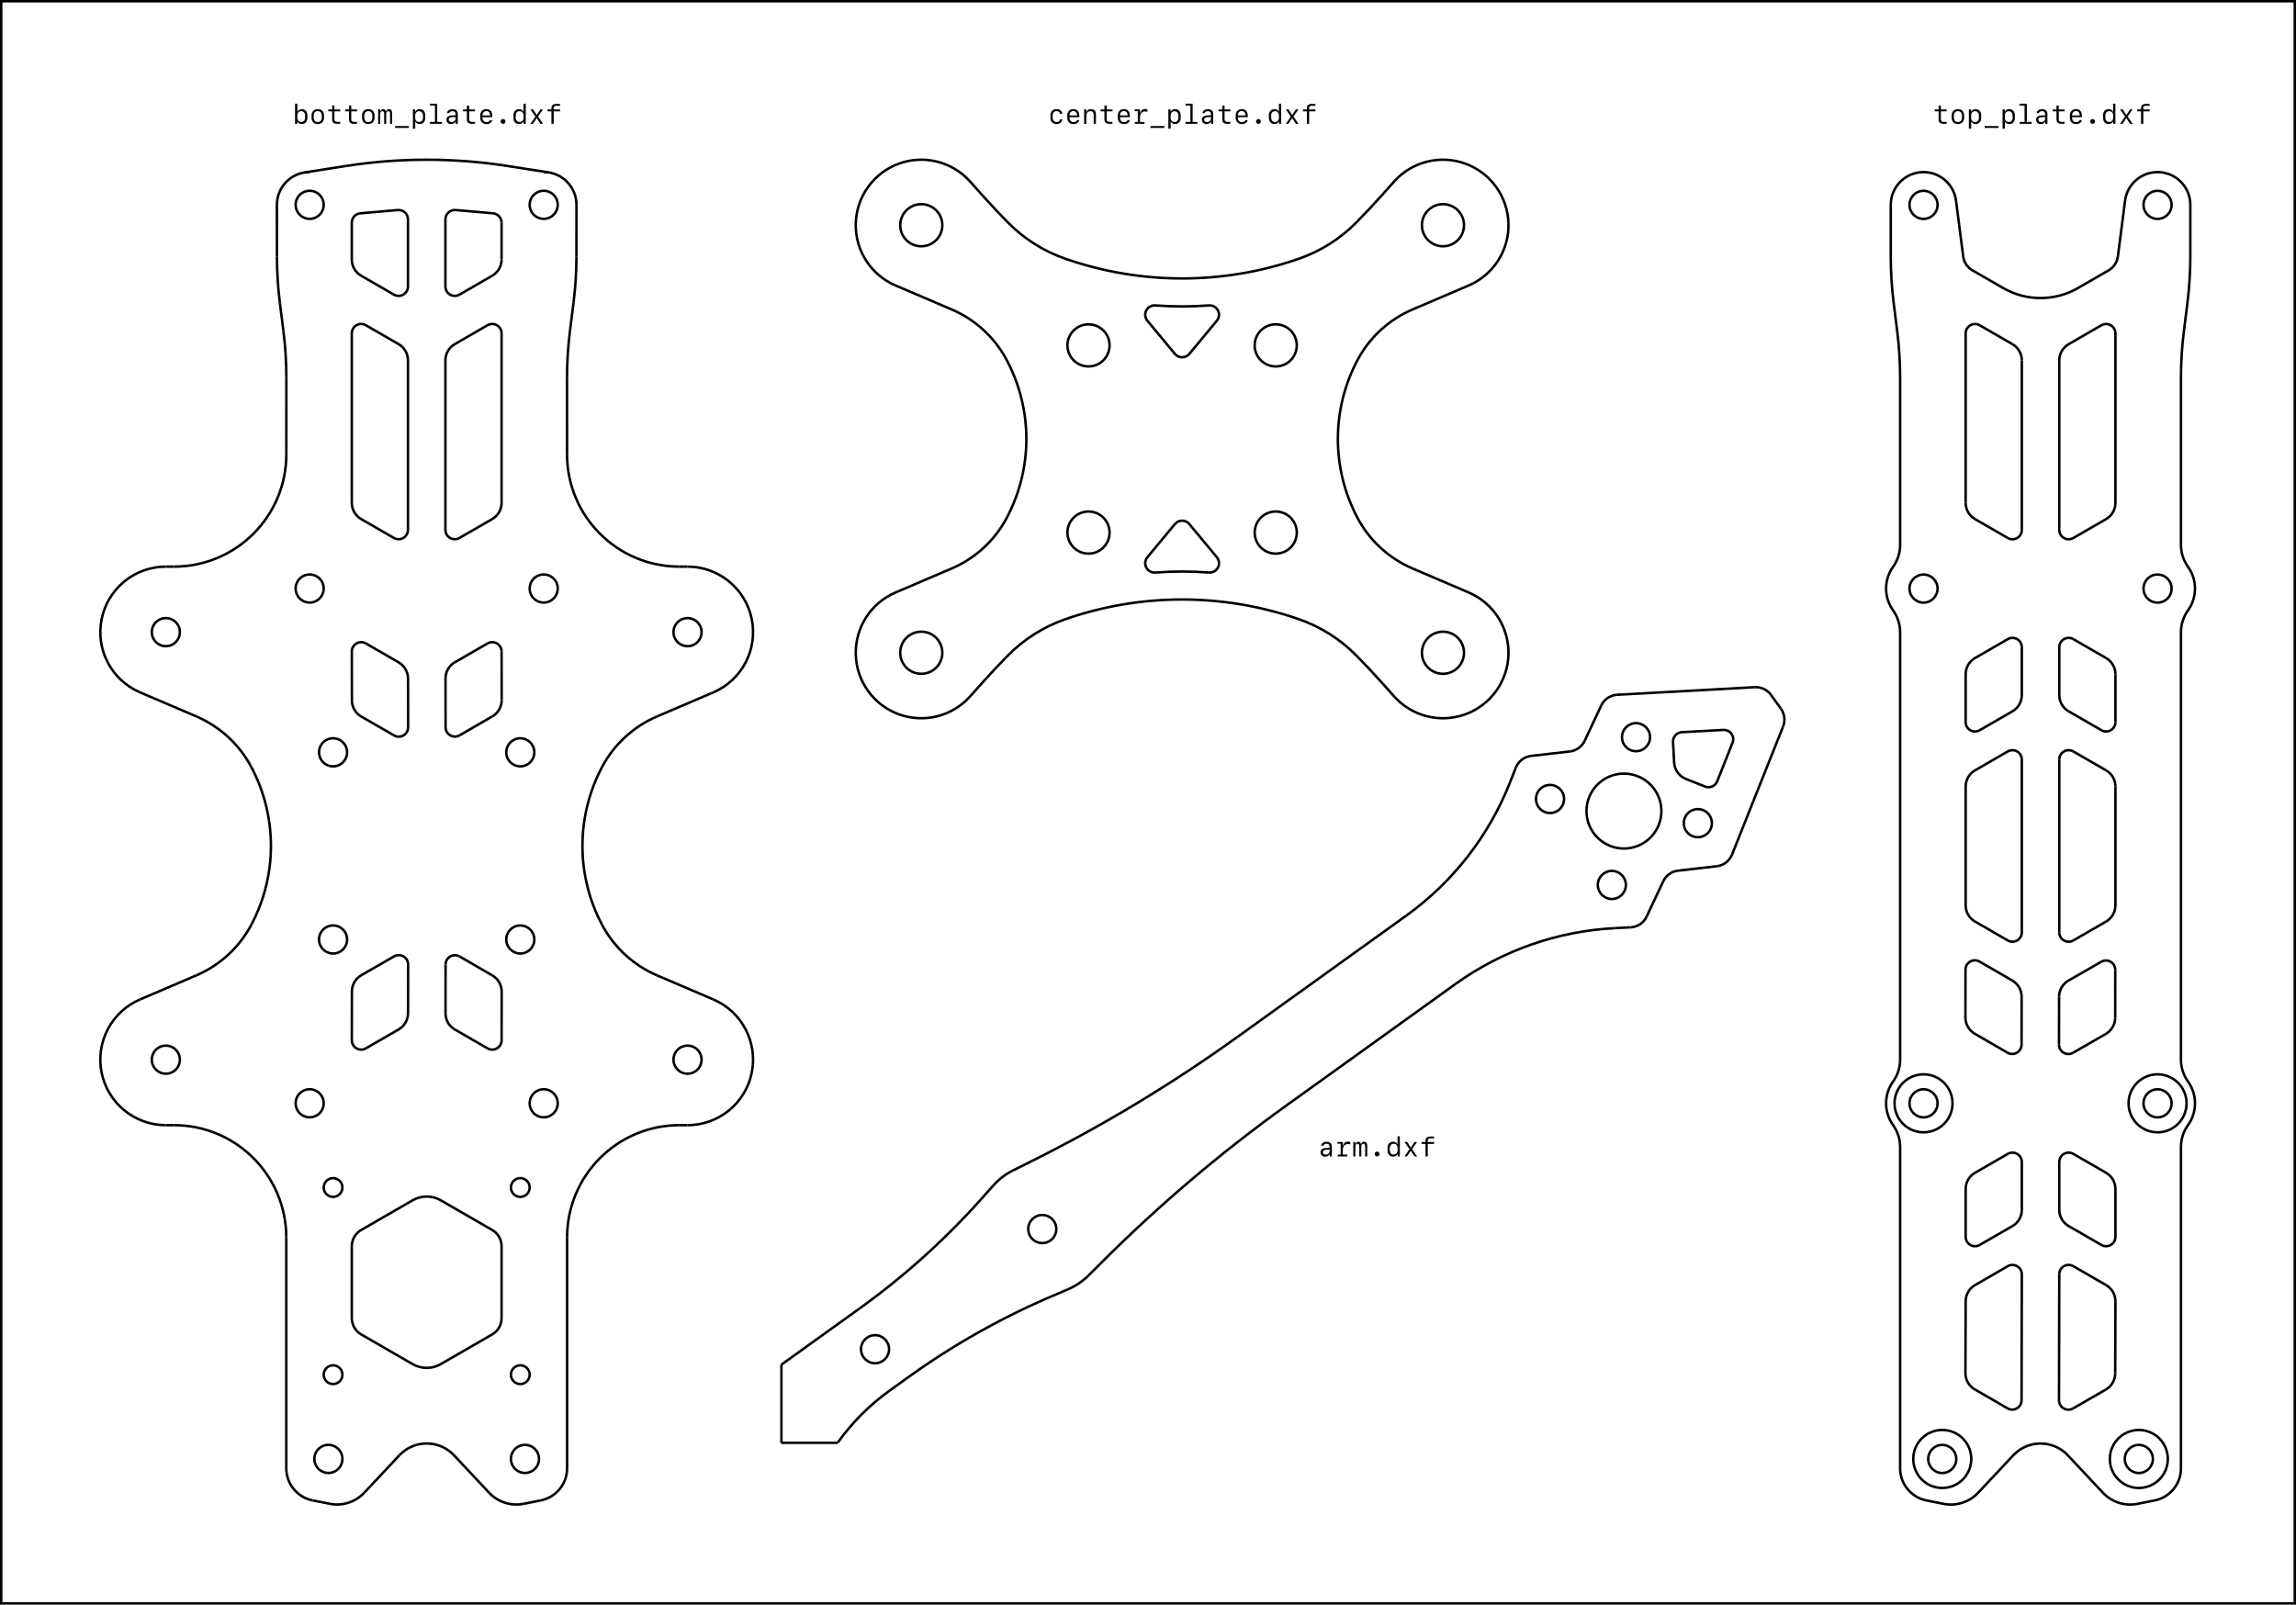 <?xml version="1.0" encoding="UTF-8"?>
<svg width="927px" height="648px" viewBox="0 0 927 648" version="1.1" xmlns="http://www.w3.org/2000/svg" xmlns:xlink="http://www.w3.org/1999/xlink">
    <title>alpaca_blueprint</title>
    <g id="alpaca_blueprint" stroke="none" stroke-width="1" fill="none" fill-rule="evenodd">
        <rect fill="#FFFFFF" x="0" y="0" width="927" height="648"></rect>
        <rect id="Rectangle" stroke="#000000" x="0.5" y="0.5" width="926" height="647"></rect>
        <g id="bottom_plate" transform="translate(40, 64)" stroke="#000000">
            <path d="M175.738,315.401 C175.738,312.27 173.2,309.732 170.068,309.732 C166.937,309.732 164.399,312.27 164.399,315.401 C164.399,318.532 166.937,321.07 170.068,321.07 C173.2,321.07 175.738,318.532 175.738,315.401 Z" id="path42"></path>
            <path d="M203.042,245.818 C192.531,265.706 192.531,289.505 203.042,309.394" id="path44"></path>
            <line x1="225.305" y1="329.902" x2="247.991" y2="339.605" id="path46"></line>
            <path d="M203.042,309.394 C207.895,318.578 215.754,325.817 225.305,329.902" id="path48"></path>
            <line x1="225.305" y1="225.31" x2="247.991" y2="215.607" id="path50"></line>
            <path d="M225.305,225.31 C215.754,229.394 207.895,236.634 203.042,245.818" id="path52"></path>
            <path d="M175.738,239.81 C175.738,236.679 173.2,234.141 170.068,234.141 C166.937,234.141 164.399,236.679 164.399,239.81 C164.399,242.942 166.937,245.48 170.068,245.48 C173.2,245.48 175.738,242.942 175.738,239.81 L175.738,239.81 Z" id="path54"></path>
            <path d="M61.505,245.818 C56.651,236.634 48.792,229.394 39.241,225.31" id="path56"></path>
            <path d="M158.73,432.723 C161.069,434.073 162.509,436.569 162.509,439.269 L162.509,468.336 C162.509,471.037 161.069,473.532 158.73,474.883 L137.942,486.884 C134.434,488.91 130.112,488.91 126.604,486.884 L105.816,474.883 C103.478,473.532 102.037,471.037 102.037,468.336 L102.037,439.269 C102.037,436.569 103.478,434.073 105.816,432.723 L126.604,420.722 C130.112,418.696 134.434,418.696 137.942,420.722 L158.73,432.723 Z" id="path58"></path>
            <line x1="188.945" y1="119.491" x2="188.931" y2="88.705" id="path60"></line>
            <path d="M143.302,523.701 C140.444,520.652 136.452,518.923 132.273,518.923 C128.094,518.923 124.102,520.652 121.244,523.701" id="path62"></path>
            <path d="M185.187,381.543 C185.188,379.517 184.107,377.644 182.353,376.63 C180.598,375.617 178.436,375.617 176.682,376.63 C174.927,377.644 173.847,379.517 173.848,381.543 C173.847,383.569 174.927,385.442 176.682,386.455 C178.436,387.469 180.598,387.469 182.353,386.455 C184.107,385.442 185.188,383.569 185.187,381.543 L185.187,381.543 Z" id="path64"></path>
            <path d="M178.323,541.918 C184.51,540.685 188.966,535.254 188.966,528.944" id="path66"></path>
            <path d="M173.848,415.559 C173.85,414.207 173.13,412.958 171.96,412.281 C170.789,411.605 169.347,411.605 168.177,412.281 C167.007,412.958 166.287,414.207 166.289,415.559 C166.287,416.91 167.007,418.16 168.177,418.836 C169.347,419.512 170.789,419.512 171.96,418.836 C173.13,418.16 173.85,416.91 173.848,415.559 Z" id="path68"></path>
            <path d="M90.698,381.543 C90.7,379.517 89.619,377.644 87.865,376.63 C86.11,375.617 83.948,375.617 82.193,376.63 C80.439,377.644 79.359,379.517 79.36,381.543 C79.359,383.569 80.439,385.442 82.193,386.455 C83.948,387.469 86.11,387.469 87.865,386.455 C89.619,385.442 90.7,383.569 90.698,381.543 L90.698,381.543 Z" id="path70"></path>
            <path d="M173.848,491.149 C173.85,489.798 173.13,488.548 171.96,487.872 C170.789,487.196 169.347,487.196 168.177,487.872 C167.007,488.548 166.287,489.798 166.289,491.149 C166.287,492.501 167.007,493.75 168.177,494.426 C169.347,495.102 170.789,495.102 171.96,494.426 C173.13,493.75 173.85,492.501 173.848,491.149 Z" id="path72"></path>
            <path d="M234.32,390.387 C209.272,390.387 188.966,410.693 188.966,435.741" id="path74"></path>
            <line x1="75.601" y1="119.491" x2="75.616" y2="88.705" id="path76"></line>
            <line x1="171.443" y1="543.289" x2="178.323" y2="541.918" id="path78"></line>
            <line x1="26.959" y1="390.387" x2="30.226" y2="390.387" id="path80"></line>
            <path d="M30.247,164.825 C55.287,164.825 75.59,144.532 75.601,119.491" id="path82"></path>
            <line x1="75.58" y1="435.741" x2="75.58" y2="528.944" id="path84"></line>
            <path d="M85.029,5.48 C81.519,5.48 78.153,6.875 75.672,9.358 C73.191,11.84 71.798,15.207 71.801,18.717" id="path86"></path>
            <path d="M124.714,51.711 C124.714,53.062 123.994,54.309 122.824,54.984 C121.655,55.66 120.214,55.66 119.045,54.984 L105.816,47.347 C103.478,45.997 102.037,43.501 102.037,40.801 L102.037,25.91 C102.037,23.95 103.535,22.315 105.487,22.144 L120.605,20.822 C121.661,20.729 122.707,21.084 123.488,21.8 C124.269,22.516 124.714,23.527 124.714,24.587 L124.714,51.711 Z" id="path88"></path>
            <path d="M98.257,415.559 C98.257,413.471 96.565,411.779 94.478,411.779 C92.39,411.779 90.698,413.471 90.698,415.559 C90.698,417.646 92.39,419.338 94.478,419.338 C96.565,419.338 98.257,417.646 98.257,415.559 L98.257,415.559 Z" id="path90"></path>
            <path d="M185.187,173.669 C185.188,171.642 184.108,169.769 182.353,168.756 C180.598,167.742 178.436,167.742 176.681,168.756 C174.927,169.769 173.846,171.642 173.848,173.669 C173.846,175.695 174.927,177.568 176.681,178.582 C178.436,179.596 180.598,179.596 182.353,178.582 C184.108,177.568 185.188,175.695 185.187,173.669 L185.187,173.669 Z" id="path92"></path>
            <path d="M98.257,491.149 C98.257,489.062 96.565,487.37 94.478,487.37 C92.39,487.37 90.698,489.062 90.698,491.149 C90.698,493.237 92.39,494.929 94.478,494.929 C96.565,494.929 98.257,493.237 98.257,491.149 L98.257,491.149 Z" id="path94"></path>
            <path d="M75.58,528.944 C75.58,535.254 80.036,540.685 86.224,541.918" id="path96"></path>
            <line x1="74.435" y1="69.744" x2="72.996" y2="58.292" id="path98"></line>
            <line x1="99.528" y1="3.048" x2="82.983" y2="5.639" id="path100"></line>
            <path d="M90.698,173.669 C90.7,171.642 89.62,169.769 87.865,168.756 C86.11,167.742 83.948,167.742 82.193,168.756 C80.439,169.769 79.358,171.642 79.36,173.669 C79.358,175.695 80.439,177.568 82.193,178.582 C83.948,179.596 86.11,179.596 87.865,178.582 C89.62,177.568 90.7,175.695 90.698,173.669 L90.698,173.669 Z" id="path102"></path>
            <path d="M93.103,543.289 C98.227,544.309 103.514,542.613 107.087,538.802" id="path104"></path>
            <path d="M98.257,525.165 C98.259,523.138 97.179,521.265 95.424,520.252 C93.669,519.238 91.507,519.238 89.752,520.252 C87.998,521.265 86.917,523.138 86.919,525.165 C86.917,527.191 87.998,529.064 89.752,530.078 C91.507,531.092 93.669,531.092 95.424,530.078 C97.179,529.064 98.259,527.191 98.257,525.165 Z" id="path106"></path>
            <path d="M75.58,435.741 C75.58,410.693 55.274,390.387 30.226,390.387" id="path108"></path>
            <line x1="93.103" y1="543.289" x2="86.224" y2="541.918" id="path110"></line>
            <line x1="26.959" y1="164.825" x2="30.247" y2="164.825" id="path112"></line>
            <path d="M75.616,88.705 C75.62,82.366 75.226,76.033 74.435,69.744" id="path114"></path>
            <path d="M191.551,58.292 C192.332,52.072 192.727,45.81 192.731,39.541" id="path116"></path>
            <path d="M165.017,3.048 C143.32,-0.349 121.226,-0.349 99.528,3.048" id="path118"></path>
            <path d="M32.628,363.93 C32.63,361.904 31.549,360.031 29.795,359.018 C28.04,358.004 25.878,358.004 24.123,359.018 C22.369,360.031 21.289,361.904 21.29,363.93 C21.289,365.956 22.369,367.829 24.123,368.843 C25.878,369.856 28.04,369.856 29.795,368.843 C31.549,367.829 32.63,365.956 32.628,363.93 L32.628,363.93 Z" id="path120"></path>
            <path d="M32.628,191.281 C32.63,189.255 31.549,187.382 29.795,186.369 C28.04,185.355 25.878,185.355 24.123,186.369 C22.369,187.382 21.289,189.255 21.29,191.281 C21.289,193.308 22.369,195.18 24.123,196.194 C25.878,197.207 28.04,197.207 29.795,196.194 C31.549,195.18 32.63,193.308 32.628,191.281 L32.628,191.281 Z" id="path122"></path>
            <line x1="121.244" y1="523.701" x2="107.087" y2="538.802" id="path124"></line>
            <path d="M158.73,47.347 C161.069,45.997 162.509,43.501 162.509,40.801" id="path126"></path>
            <path d="M71.815,39.541 C71.82,45.81 72.214,52.072 72.996,58.292" id="path128"></path>
            <line x1="139.832" y1="51.711" x2="139.832" y2="24.587" id="path130"></line>
            <line x1="143.941" y1="20.822" x2="159.059" y2="22.144" id="path132"></line>
            <line x1="162.509" y1="40.801" x2="162.509" y2="25.91" id="path134"></line>
            <path d="M185.187,18.708 C185.188,16.682 184.108,14.809 182.353,13.795 C180.598,12.781 178.436,12.781 176.681,13.795 C174.927,14.809 173.846,16.682 173.848,18.708 C173.846,20.735 174.927,22.608 176.681,23.621 C178.436,24.635 180.598,24.635 182.353,23.621 C184.108,22.608 185.188,20.735 185.187,18.708 L185.187,18.708 Z" id="path136"></path>
            <line x1="145.501" y1="54.984" x2="158.73" y2="47.347" id="path138"></line>
            <path d="M90.698,18.708 C90.7,16.682 89.62,14.809 87.865,13.795 C86.11,12.781 83.948,12.781 82.193,13.795 C80.439,14.809 79.358,16.682 79.36,18.708 C79.358,20.735 80.439,22.608 82.193,23.621 C83.948,24.635 86.11,24.635 87.865,23.621 C89.62,22.608 90.7,20.735 90.698,18.708 Z" id="path140"></path>
            <path d="M190.111,69.744 C189.32,76.033 188.926,82.366 188.931,88.705" id="path142"></path>
            <path d="M192.745,18.717 C192.748,15.207 191.355,11.84 188.874,9.358 C186.393,6.875 183.027,5.48 179.517,5.48" id="path144"></path>
            <path d="M162.509,25.91 C162.509,23.95 161.011,22.315 159.059,22.144" id="path146"></path>
            <path d="M139.832,51.711 C139.832,53.062 140.553,54.309 141.722,54.984 C142.891,55.66 144.332,55.66 145.501,54.984" id="path148"></path>
            <path d="M143.941,20.822 C142.885,20.729 141.84,21.084 141.058,21.8 C140.277,22.516 139.832,23.527 139.832,24.587" id="path150"></path>
            <line x1="190.111" y1="69.744" x2="191.551" y2="58.292" id="path152"></line>
            <line x1="192.745" y1="18.717" x2="192.731" y2="39.541" id="path154"></line>
            <line x1="71.801" y1="18.717" x2="71.815" y2="39.541" id="path156"></line>
            <line x1="165.017" y1="3.048" x2="181.564" y2="5.639" id="path158"></line>
            <path d="M237.587,390.387 C250.152,390.387 260.984,381.549 263.506,369.24 C266.027,356.931 259.544,344.546 247.991,339.605" id="path160"></path>
            <line x1="188.966" y1="435.741" x2="188.966" y2="528.944" id="path162"></line>
            <line x1="237.587" y1="390.387" x2="234.32" y2="390.387" id="path164"></line>
            <path d="M243.257,363.93 C243.258,361.904 242.177,360.031 240.423,359.018 C238.668,358.004 236.506,358.004 234.752,359.018 C232.997,360.031 231.917,361.904 231.918,363.93 C231.917,365.956 232.997,367.829 234.752,368.843 C236.506,369.856 238.668,369.856 240.423,368.843 C242.177,367.829 243.258,365.956 243.257,363.93 L243.257,363.93 Z" id="path166"></path>
            <line x1="237.587" y1="164.825" x2="234.299" y2="164.825" id="path168"></line>
            <path d="M243.257,191.281 C243.258,189.255 242.177,187.382 240.423,186.369 C238.668,185.355 236.506,185.355 234.752,186.369 C232.997,187.382 231.917,189.255 231.918,191.281 C231.917,193.308 232.997,195.18 234.752,196.194 C236.506,197.207 238.668,197.207 240.423,196.194 C242.177,195.18 243.258,193.308 243.257,191.281 L243.257,191.281 Z" id="path170"></path>
            <path d="M177.627,525.165 C177.629,523.139 176.548,521.266 174.794,520.252 C173.039,519.239 170.877,519.239 169.123,520.252 C167.368,521.266 166.288,523.139 166.289,525.165 C166.288,527.191 167.368,529.064 169.123,530.077 C170.877,531.091 173.039,531.091 174.794,530.077 C176.548,529.064 177.629,527.191 177.627,525.165 L177.627,525.165 Z" id="path172"></path>
            <path d="M188.945,119.491 C188.957,144.532 209.259,164.825 234.299,164.825" id="path174"></path>
            <path d="M16.555,339.605 C5.003,344.546 -1.481,356.931 1.041,369.24 C3.563,381.549 14.394,390.387 26.959,390.387" id="path176"></path>
            <path d="M157.459,538.802 C161.032,542.613 166.32,544.309 171.443,543.289" id="path178"></path>
            <line x1="157.459" y1="538.802" x2="143.302" y2="523.701" id="path180"></line>
            <path d="M247.991,215.607 C259.544,210.666 266.027,198.281 263.506,185.971 C260.984,173.662 250.152,164.825 237.587,164.825" id="path182"></path>
            <path d="M39.241,329.902 C48.792,325.817 56.651,318.578 61.505,309.394" id="path184"></path>
            <path d="M26.959,164.825 C14.394,164.825 3.563,173.662 1.041,185.971 C-1.481,198.281 5.003,210.666 16.555,215.607" id="path186"></path>
            <path d="M100.147,239.81 C100.149,237.784 99.068,235.911 97.314,234.897 C95.559,233.884 93.397,233.884 91.642,234.897 C89.887,235.911 88.807,237.784 88.809,239.81 C88.807,241.837 89.887,243.71 91.642,244.724 C93.397,245.737 95.559,245.737 97.314,244.724 C99.068,243.71 100.149,241.837 100.147,239.81 L100.147,239.81 Z" id="path188"></path>
            <path d="M61.505,309.394 C72.016,289.505 72.016,265.706 61.505,245.818" id="path190"></path>
            <line x1="39.241" y1="329.902" x2="16.555" y2="339.605" id="path192"></line>
            <line x1="39.241" y1="225.31" x2="16.555" y2="215.607" id="path194"></line>
            <path d="M100.147,315.401 C100.149,313.375 99.068,311.502 97.314,310.488 C95.559,309.474 93.397,309.474 91.642,310.488 C89.887,311.502 88.807,313.375 88.809,315.401 C88.807,317.428 89.887,319.301 91.642,320.314 C93.397,321.328 95.559,321.328 97.314,320.314 C99.068,319.301 100.149,317.428 100.147,315.401 Z" id="path196"></path>
            <path d="M162.509,139.068 C162.509,141.769 161.069,144.264 158.73,145.615 L145.501,153.252 C144.332,153.927 142.891,153.927 141.722,153.252 C140.553,152.577 139.832,151.329 139.832,149.979 L139.832,81.519 C139.832,78.819 141.273,76.323 143.612,74.973 L156.84,67.336 C158.009,66.661 159.45,66.661 160.62,67.336 C161.789,68.011 162.509,69.259 162.509,70.609 L162.509,139.068 Z" id="path198"></path>
            <path d="M105.816,145.615 L119.045,153.252 C120.214,153.927 121.655,153.927 122.824,153.252 C123.994,152.577 124.714,151.329 124.714,149.979 L124.714,81.519 C124.714,78.819 123.273,76.323 120.935,74.973 L107.706,67.336 C106.537,66.661 105.096,66.661 103.927,67.336 C102.757,68.011 102.037,69.259 102.037,70.609 L102.037,139.069 C102.037,141.769 103.478,144.264 105.816,145.615 L105.816,145.615 Z" id="path200"></path>
            <line x1="139.878" y1="209.949" x2="139.894" y2="229.681" id="path202"></line>
            <line x1="145.569" y1="232.948" x2="158.784" y2="225.288" id="path204"></line>
            <path d="M162.517,199.11 C162.514,197.759 161.792,196.512 160.622,195.838 C159.451,195.164 158.01,195.164 156.84,195.84" id="path206"></path>
            <line x1="162.552" y1="218.734" x2="162.517" y2="199.11" id="path208"></line>
            <path d="M107.706,195.84 L120.935,203.477 C123.286,204.835 124.737,207.342 124.742,210.058 L124.776,229.711 C124.778,231.062 124.06,232.31 122.892,232.988 C121.724,233.665 120.283,233.667 119.112,232.994 L105.871,225.38 C103.53,224.034 102.085,221.541 102.08,218.84 L102.046,199.114 C102.043,197.765 102.762,196.517 103.93,195.841 C105.098,195.166 106.538,195.165 107.706,195.84 L107.706,195.84 Z" id="path210"></path>
            <path d="M158.784,225.288 C161.121,223.933 162.557,221.435 162.552,218.734" id="path212"></path>
            <line x1="156.84" y1="195.84" x2="143.612" y2="203.477" id="path214"></line>
            <path d="M143.612,203.477 C141.3,204.812 139.876,207.28 139.878,209.949" id="path216"></path>
            <path d="M139.894,229.681 C139.895,231.032 140.617,232.28 141.788,232.954 C142.959,233.628 144.4,233.626 145.569,232.948" id="path218"></path>
            <path d="M102.08,336.371 C102.085,333.671 103.53,331.178 105.871,329.832 L119.112,322.217 C120.283,321.544 121.724,321.547 122.892,322.224 C124.06,322.901 124.778,324.15 124.776,325.5 L124.742,345.154 C124.737,347.869 123.286,350.377 120.935,351.735 L107.706,359.372 C106.538,360.047 105.098,360.046 103.93,359.37 C102.762,358.695 102.043,357.447 102.046,356.097 L102.08,336.371 Z" id="path220"></path>
            <line x1="139.878" y1="345.262" x2="139.894" y2="325.53" id="path222"></line>
            <line x1="156.84" y1="359.372" x2="143.612" y2="351.735" id="path224"></line>
            <path d="M139.878,345.262 C139.876,347.932 141.3,350.4 143.612,351.735" id="path226"></path>
            <line x1="162.552" y1="336.477" x2="162.517" y2="356.101" id="path228"></line>
            <path d="M156.84,359.372 C158.01,360.047 159.451,360.048 160.622,359.374 C161.792,358.699 162.514,357.452 162.517,356.101" id="path230"></path>
            <path d="M162.552,336.477 C162.557,333.777 161.121,331.278 158.784,329.924" id="path232"></path>
            <path d="M145.569,322.264 C144.4,321.586 142.959,321.584 141.788,322.258 C140.617,322.932 139.895,324.179 139.894,325.53" id="path234"></path>
            <line x1="145.569" y1="322.264" x2="158.784" y2="329.924" id="path236"></line>
        </g>
        <g id="arm" transform="translate(315, 277)" stroke="#000000">
            <line x1="109.481" y1="246.539" x2="116.218" y2="243.658" id="path42"></line>
            <line x1="303.192" y1="28.26" x2="318.82" y2="26.468" id="path44"></line>
            <path d="M376.166,55.422 C376.168,53.396 375.087,51.522 373.333,50.509 C371.578,49.495 369.416,49.495 367.661,50.509 C365.906,51.522 364.826,53.396 364.828,55.422 C364.826,57.448 365.906,59.321 367.661,60.335 C369.416,61.349 371.578,61.349 373.333,60.335 C375.087,59.321 376.168,57.448 376.166,55.422 L376.166,55.422 Z" id="path46"></path>
            <line x1="130.387" y1="232.194" x2="124.491" y2="238.071" id="path48"></line>
            <path d="M341.444,80.378 C341.444,77.247 338.906,74.709 335.775,74.709 C332.644,74.709 330.105,77.247 330.105,80.378 C330.105,83.51 332.644,86.048 335.775,86.048 C338.906,86.048 341.444,83.51 341.444,80.378 Z" id="path50"></path>
            <line x1="349.833" y1="93.152" x2="356.513" y2="78.911" id="path52"></line>
            <line x1="402.038" y1="6.422" x2="400.044" y2="3.647" id="path54"></line>
            <line x1="324.802" y1="22.168" x2="331.49" y2="7.909" id="path56"></line>
            <path d="M365.684,37.567 L373.402,40.637 C375.341,41.409 377.539,40.462 378.311,38.522 L384.508,22.942 C384.985,21.745 384.818,20.386 384.066,19.339 C383.313,18.293 382.079,17.702 380.792,17.771 L364.049,18.68 C361.965,18.793 360.367,20.575 360.48,22.659 L360.93,30.953 C361.09,33.896 362.946,36.477 365.684,37.567 L365.684,37.567 Z" id="path58"></path>
            <line x1="337.918" y1="3.572" x2="393.49" y2="0.511" id="path60"></line>
            <line x1="81.195" y1="207.185" x2="86.074" y2="201.718" id="path62"></line>
            <path d="M316.487,45.656 C316.489,43.63 315.408,41.757 313.654,40.744 C311.899,39.73 309.737,39.73 307.983,40.744 C306.228,41.757 305.148,43.63 305.149,45.656 C305.148,47.683 306.228,49.555 307.983,50.569 C309.737,51.582 311.899,51.582 313.654,50.569 C315.408,49.555 316.489,47.683 316.487,45.656 L316.487,45.656 Z" id="path64"></path>
            <path d="M351.21,20.7 C351.21,17.569 348.671,15.03 345.54,15.03 C342.409,15.03 339.871,17.569 339.871,20.7 C339.871,23.831 342.409,26.369 345.54,26.369 C348.671,26.369 351.21,23.831 351.21,20.7 Z" id="path66"></path>
            <path d="M355.776,50.539 C355.778,45.137 352.896,40.144 348.218,37.442 C343.54,34.74 337.775,34.74 333.097,37.442 C328.418,40.144 325.537,45.137 325.539,50.539 C325.537,55.942 328.418,60.935 333.097,63.636 C337.775,66.338 343.54,66.338 348.218,63.636 C352.896,60.935 355.778,55.942 355.776,50.539 Z" id="path68"></path>
            <path d="M43.965,267.862 C43.965,264.731 41.426,262.193 38.295,262.193 C35.164,262.193 32.626,264.731 32.626,267.862 C32.626,270.993 35.164,273.531 38.295,273.531 C41.426,273.531 43.965,270.993 43.965,267.862 Z" id="path70"></path>
            <line x1="32.061" y1="251.397" x2="0.5" y2="274.082" id="path72"></line>
            <line x1="101.456" y1="191.942" x2="94.006" y2="195.657" id="path74"></line>
            <line x1="0.5" y1="274.082" x2="0.5" y2="305.657" id="path76"></line>
            <path d="M111.483,219.333 C111.485,217.307 110.404,215.434 108.65,214.42 C106.895,213.407 104.733,213.407 102.978,214.42 C101.224,215.434 100.144,217.307 100.145,219.333 C100.144,221.359 101.224,223.232 102.978,224.245 C104.733,225.259 106.895,225.259 108.65,224.245 C110.404,223.232 111.485,221.359 111.483,219.333 L111.483,219.333 Z" id="path78"></path>
            <line x1="362.495" y1="74.611" x2="378.142" y2="72.816" id="path80"></line>
            <line x1="402.038" y1="6.422" x2="404.032" y2="9.196" id="path82"></line>
            <line x1="384.302" y1="68.106" x2="404.916" y2="16.408" id="path84"></line>
            <line x1="294.674" y1="38.947" x2="297.021" y2="32.996" id="path86"></line>
            <line x1="336.989" y1="97.819" x2="343.377" y2="97.491" id="path88"></line>
            <line x1="204.35" y1="169.455" x2="272.607" y2="120.396" id="path90"></line>
            <line x1="184.497" y1="141.834" x2="252.754" y2="92.774" id="path92"></line>
            <path d="M337.918,3.572 C335.14,3.725 332.671,5.391 331.49,7.909" id="path94"></path>
            <path d="M400.044,3.647 C398.538,1.552 396.067,0.37 393.49,0.511" id="path96"></path>
            <path d="M404.916,16.408 C405.871,14.011 405.538,11.292 404.032,9.196" id="path98"></path>
            <path d="M378.142,72.816 C380.905,72.499 383.272,70.69 384.302,68.106" id="path100"></path>
            <path d="M343.377,97.491 C346.165,97.348 348.648,95.679 349.833,93.152" id="path102"></path>
            <path d="M303.192,28.26 C300.418,28.578 298.046,30.399 297.021,32.996" id="path104"></path>
            <path d="M318.82,26.468 C321.424,26.169 323.688,24.542 324.802,22.168" id="path106"></path>
            <path d="M362.495,74.611 C359.89,74.91 357.626,76.537 356.513,78.911" id="path108"></path>
            <path d="M252.754,92.774 C271.604,79.226 286.156,60.54 294.674,38.947" id="path110"></path>
            <path d="M336.989,97.819 C313.806,99.01 291.456,106.848 272.607,120.396" id="path112"></path>
            <path d="M32.061,251.397 C50.006,238.5 66.482,223.674 81.195,207.185" id="path114"></path>
            <path d="M109.481,246.539 C89.163,255.23 69.859,266.121 51.914,279.019" id="path116"></path>
            <path d="M101.456,191.942 C130.433,177.489 158.203,160.733 184.497,141.834" id="path118"></path>
            <path d="M204.35,169.455 C178.056,188.354 153.322,209.335 130.387,232.194" id="path120"></path>
            <path d="M94.006,195.657 C91.001,197.156 88.309,199.213 86.074,201.718" id="path122"></path>
            <path d="M116.218,243.658 C119.305,242.338 122.113,240.442 124.491,238.071" id="path124"></path>
            <line x1="23.177" y1="305.657" x2="23.261" y2="305.54" id="path126"></line>
            <path d="M44.125,284.617 C36.074,290.404 29.025,297.472 23.261,305.54" id="path128"></path>
            <line x1="0.5" y1="305.657" x2="23.177" y2="305.657" id="path130"></line>
            <line x1="44.125" y1="284.617" x2="51.914" y2="279.019" id="path132"></line>
        </g>
        <g id="center_plate" transform="translate(345, 64)" stroke="#000000">
            <path d="M39.242,60.979 C48.793,65.064 56.652,72.303 61.506,81.487 C72.017,101.376 72.017,125.174 61.506,145.063 C56.652,154.247 48.793,161.487 39.242,165.571 L16.556,175.274 C6.583,179.54 0.224,189.46 0.513,200.303 C0.801,211.145 7.678,220.714 17.864,224.443 C28.049,228.172 39.479,225.307 46.7,217.214 L51.579,211.747 C54.939,207.981 58.394,204.299 61.939,200.706 C68.448,194.108 76.387,189.095 85.143,186.053 C115.669,175.448 148.879,175.448 179.406,186.053 C188.161,189.095 196.1,194.108 202.609,200.706 C206.154,204.299 209.609,207.981 212.97,211.747 L217.848,217.214 C225.07,225.307 236.499,228.172 246.685,224.443 C256.87,220.714 263.747,211.145 264.035,200.303 C264.324,189.46 257.965,179.54 247.992,175.274 L225.306,165.571 C215.755,161.487 207.896,154.247 203.043,145.063 C192.532,125.174 192.532,101.376 203.043,81.487 C207.896,72.303 215.755,65.064 225.306,60.979 L247.992,51.276 C257.965,47.01 264.324,37.09 264.036,26.247 C263.747,15.404 256.87,5.836 246.685,2.107 C236.499,-1.622 225.069,1.243 217.848,9.336 L212.97,14.803 C209.609,18.569 206.154,22.251 202.609,25.844 C196.1,32.442 188.161,37.456 179.406,40.497 C148.879,51.102 115.669,51.102 85.143,40.497 C76.387,37.456 68.448,32.442 61.939,25.844 C58.394,22.251 54.939,18.569 51.579,14.803 L46.7,9.336 C39.479,1.243 28.049,-1.622 17.864,2.107 C7.678,5.836 0.801,15.404 0.513,26.247 C0.224,37.09 6.583,47.01 16.556,51.276 L39.242,60.979 Z" id="path202"></path>
            <path d="M102.983,75.48 C102.983,70.783 99.175,66.976 94.479,66.976 C89.782,66.976 85.975,70.783 85.975,75.48 C85.975,80.176 89.782,83.984 94.479,83.984 C99.175,83.984 102.983,80.176 102.983,75.48 Z" id="path204"></path>
            <path d="M178.573,75.48 C178.573,70.783 174.766,66.976 170.069,66.976 C165.373,66.976 161.566,70.783 161.566,75.48 C161.566,80.176 165.373,83.984 170.069,83.984 C174.766,83.984 178.573,80.176 178.573,75.48 L178.573,75.48 Z" id="path206"></path>
            <path d="M102.983,151.07 C102.983,146.374 99.175,142.566 94.479,142.566 C89.782,142.566 85.975,146.374 85.975,151.07 C85.975,155.767 89.782,159.574 94.479,159.574 C99.175,159.574 102.983,155.767 102.983,151.07 L102.983,151.07 Z" id="path208"></path>
            <path d="M178.573,151.07 C178.573,146.374 174.766,142.566 170.069,142.566 C165.373,142.566 161.566,146.374 161.566,151.07 C161.566,155.767 165.373,159.574 170.069,159.574 C174.766,159.574 178.573,155.767 178.573,151.07 Z" id="path210"></path>
            <path d="M246.092,199.599 C246.094,196.56 244.474,193.75 241.842,192.23 C239.21,190.71 235.967,190.71 233.335,192.23 C230.703,193.75 229.082,196.56 229.084,199.599 C229.082,202.639 230.703,205.449 233.335,206.969 C235.967,208.489 239.21,208.489 241.842,206.969 C244.474,205.449 246.094,202.639 246.092,199.599 L246.092,199.599 Z" id="path212"></path>
            <path d="M246.092,26.951 C246.094,23.911 244.474,21.102 241.842,19.581 C239.21,18.061 235.967,18.061 233.335,19.581 C230.703,21.102 229.082,23.911 229.084,26.951 C229.082,29.99 230.703,32.8 233.335,34.32 C235.967,35.841 239.21,35.841 241.842,34.32 C244.474,32.8 246.094,29.99 246.092,26.951 L246.092,26.951 Z" id="path214"></path>
            <path d="M35.464,26.951 C35.464,22.254 31.657,18.447 26.96,18.447 C22.263,18.447 18.456,22.254 18.456,26.951 C18.456,31.647 22.263,35.455 26.96,35.455 C31.657,35.455 35.464,31.647 35.464,26.951 L35.464,26.951 Z" id="path216"></path>
            <path d="M35.464,199.599 C35.464,194.903 31.657,191.096 26.96,191.096 C22.263,191.096 18.456,194.903 18.456,199.599 C18.456,204.296 22.263,208.103 26.96,208.103 C31.657,208.103 35.464,204.296 35.464,199.599 L35.464,199.599 Z" id="path218"></path>
            <path d="M129.365,78.918 L118.25,65.52 C117.282,64.352 117.105,62.719 117.801,61.372 C118.497,60.024 119.931,59.223 121.444,59.338 C128.654,59.883 135.895,59.883 143.104,59.338 C144.617,59.223 146.051,60.024 146.747,61.372 C147.443,62.719 147.267,64.352 146.298,65.52 L135.183,78.918 C134.465,79.783 133.399,80.284 132.274,80.284 C131.15,80.284 130.083,79.783 129.365,78.918 L129.365,78.918 Z" id="path220"></path>
            <path d="M135.183,147.632 C134.465,146.767 133.399,146.266 132.274,146.266 C131.15,146.266 130.083,146.767 129.365,147.632 L118.25,161.03 C117.282,162.198 117.105,163.831 117.801,165.178 C118.497,166.526 119.931,167.327 121.444,167.212 C128.654,166.667 135.895,166.667 143.104,167.212 C144.617,167.327 146.051,166.526 146.747,165.178 C147.443,163.831 147.267,162.198 146.298,161.03 L135.183,147.632 Z" id="path222"></path>
        </g>
        <g id="top_plate" transform="translate(761, 69)" stroke="#000000">
            <path d="M38.294,62.356 C37.125,61.681 35.684,61.681 34.515,62.356 C33.346,63.031 32.625,64.279 32.625,65.629" id="path292"></path>
            <path d="M115.775,13.729 C115.776,11.702 114.696,9.829 112.941,8.816 C111.187,7.802 109.024,7.802 107.27,8.816 C105.515,9.829 104.435,11.702 104.436,13.729 C104.435,15.755 105.515,17.628 107.27,18.642 C109.024,19.656 111.187,19.656 112.941,18.642 C114.696,17.628 115.776,15.755 115.775,13.729 Z" id="path294"></path>
            <path d="M93.098,248.644 C93.098,245.944 91.657,243.448 89.318,242.098" id="path296"></path>
            <path d="M89.318,303.155 C91.657,301.805 93.098,299.309 93.098,296.609" id="path298"></path>
            <line x1="76.09" y1="310.792" x2="89.318" y2="303.155" id="path300"></line>
            <path d="M16.812,536.938 L23.692,538.309 C28.815,539.33 34.102,537.633 37.675,533.822 L51.832,518.722 C54.69,515.673 58.683,513.943 62.861,513.943 C67.04,513.943 71.033,515.673 73.891,518.722 L88.048,533.822 C91.62,537.633 96.908,539.33 102.031,538.309 L108.911,536.938 C115.102,535.705 119.559,530.269 119.554,523.956 L119.554,394.19 C119.554,391.028 120.546,387.946 122.389,385.377 C126.169,380.109 126.169,373.018 122.389,367.75 C120.546,365.181 119.554,362.098 119.554,358.936 L119.554,272.626 L119.554,186.316 C119.554,183.154 120.546,180.072 122.389,177.503 C126.168,172.235 126.168,165.144 122.389,159.876 C120.546,157.307 119.554,154.225 119.554,151.063 L119.554,83.613 C119.554,77.345 119.944,71.082 120.722,64.862 L122.166,53.304 C122.944,47.084 123.334,40.821 123.334,34.553 L123.334,13.729 C123.334,6.752 117.915,0.974 110.952,0.527 C103.989,0.081 97.877,5.119 96.985,12.039 L94.082,34.585 C93.781,36.924 92.406,38.987 90.364,40.166 L77.979,47.316 C68.624,52.718 57.098,52.718 47.743,47.316 L35.359,40.166 C33.317,38.987 31.942,36.924 31.641,34.585 L28.737,12.039 C27.846,5.119 21.734,0.081 14.771,0.527 C7.808,0.974 2.389,6.752 2.389,13.729 L2.389,34.553 C2.389,40.821 2.779,47.084 3.556,53.304 L5.001,64.862 C5.779,71.082 6.168,77.345 6.168,83.613 L6.168,151.063 C6.168,154.225 5.177,157.307 3.334,159.876 C-0.446,165.144 -0.446,172.235 3.334,177.503 C5.177,180.072 6.168,183.154 6.168,186.316 L6.168,272.626 L6.168,358.937 C6.168,362.099 5.177,365.181 3.334,367.75 C-0.446,373.018 -0.446,380.109 3.334,385.377 C5.177,387.946 6.168,391.028 6.168,394.19 L6.168,523.956 C6.164,530.269 10.621,535.705 16.812,536.938 L16.812,536.938 Z" id="path302"></path>
            <path d="M74.2,69.994 L87.428,62.356 C88.598,61.681 90.038,61.681 91.208,62.356 C92.377,63.031 93.098,64.279 93.098,65.629 L93.098,134.089 C93.098,136.79 91.657,139.285 89.318,140.635 L76.09,148.273 C74.92,148.948 73.48,148.948 72.31,148.273 C71.141,147.598 70.42,146.35 70.42,144.999 L70.42,76.54 C70.42,73.839 71.861,71.344 74.2,69.994 L74.2,69.994 Z" id="path304"></path>
            <path d="M32.625,134.089 C32.625,136.79 34.066,139.285 36.405,140.635" id="path306"></path>
            <path d="M49.633,148.273 C50.802,148.948 52.243,148.948 53.412,148.273 C54.582,147.598 55.302,146.35 55.302,145" id="path308"></path>
            <path d="M76.09,442.334 C74.92,441.659 73.48,441.659 72.31,442.334 C71.141,443.01 70.42,444.257 70.42,445.608" id="path310"></path>
            <path d="M115.775,376.563 C115.775,373.432 113.237,370.894 110.106,370.894 C106.975,370.894 104.436,373.432 104.436,376.563 C104.436,379.694 106.975,382.233 110.106,382.233 C113.237,382.233 115.775,379.694 115.775,376.563 Z" id="path312"></path>
            <line x1="76.09" y1="234.46" x2="89.318" y2="242.098" id="path314"></line>
            <line x1="51.523" y1="69.994" x2="38.294" y2="62.356" id="path316"></line>
            <line x1="76.09" y1="442.334" x2="89.318" y2="449.972" id="path318"></line>
            <path d="M36.405,449.972 L49.633,442.334 C50.802,441.659 52.243,441.659 53.413,442.334 C54.582,443.01 55.302,444.257 55.302,445.608 L55.196,496.475 C55.194,497.826 54.472,499.072 53.301,499.746 C52.131,500.42 50.69,500.418 49.522,499.741 L36.304,492.086 C33.967,490.733 32.529,488.235 32.533,485.535 L32.625,456.518 C32.625,453.818 34.066,451.322 36.405,449.972 L36.405,449.972 Z" id="path320"></path>
            <line x1="32.625" y1="134.089" x2="32.625" y2="65.629" id="path322"></line>
            <path d="M108.216,520.185 C108.216,517.054 105.677,514.516 102.546,514.516 C99.415,514.516 96.877,517.054 96.877,520.185 C96.877,523.316 99.415,525.855 102.546,525.855 C105.677,525.855 108.216,523.316 108.216,520.185 Z" id="path324"></path>
            <path d="M36.405,242.098 L49.633,234.46 C50.799,233.787 52.236,233.785 53.404,234.455 C54.572,235.126 55.295,236.367 55.302,237.713 L55.302,307.519 C55.302,308.869 54.582,310.117 53.412,310.792 C52.243,311.467 50.802,311.467 49.633,310.792 L36.405,303.155 C34.066,301.805 32.625,299.309 32.625,296.609 L32.625,248.607 C32.639,245.92 34.077,243.441 36.405,242.098 L36.405,242.098 Z" id="path326"></path>
            <path d="M34.893,520.185 C34.893,513.715 29.647,508.469 23.176,508.469 C16.705,508.469 11.46,513.715 11.46,520.185 C11.459,524.372 13.691,528.241 17.317,530.335 C20.943,532.429 25.41,532.429 29.036,530.335 C32.661,528.241 34.894,524.372 34.893,520.185 Z" id="path328"></path>
            <path d="M21.287,168.689 C21.287,165.558 18.748,163.02 15.617,163.02 C12.486,163.02 9.948,165.558 9.948,168.689 C9.948,171.82 12.486,174.359 15.617,174.359 C18.748,174.359 21.287,171.82 21.287,168.689 Z" id="path330"></path>
            <path d="M21.287,376.563 C21.287,373.432 18.748,370.894 15.617,370.894 C12.486,370.894 9.948,373.432 9.948,376.563 C9.948,379.694 12.486,382.233 15.617,382.233 C18.748,382.233 21.287,379.694 21.287,376.563 Z" id="path332"></path>
            <path d="M121.822,376.563 C121.823,372.377 119.591,368.507 115.965,366.414 C112.339,364.32 107.872,364.32 104.246,366.414 C100.621,368.507 98.388,372.377 98.389,376.563 C98.388,380.75 100.621,384.619 104.246,386.713 C107.872,388.807 112.339,388.807 115.965,386.713 C119.591,384.619 121.823,380.75 121.822,376.563 L121.822,376.563 Z" id="path334"></path>
            <path d="M93.098,456.518 C93.098,453.818 91.657,451.322 89.318,449.972" id="path336"></path>
            <path d="M27.334,376.563 C27.335,372.377 25.102,368.508 21.476,366.414 C17.851,364.32 13.384,364.32 9.758,366.414 C6.133,368.508 3.9,372.377 3.901,376.563 C3.9,380.75 6.133,384.619 9.758,386.713 C13.384,388.806 17.851,388.806 21.476,386.713 C25.102,384.619 27.335,380.75 27.334,376.563 L27.334,376.563 Z" id="path338"></path>
            <line x1="49.633" y1="148.273" x2="36.405" y2="140.635" id="path340"></line>
            <line x1="55.302" y1="76.54" x2="55.302" y2="145" id="path342"></line>
            <path d="M70.42,307.519 C70.42,308.869 71.141,310.117 72.31,310.792 C73.48,311.467 74.92,311.467 76.09,310.792" id="path344"></path>
            <path d="M76.09,234.46 C74.92,233.785 73.48,233.785 72.31,234.46 C71.141,235.136 70.42,236.383 70.42,237.734" id="path346"></path>
            <path d="M21.287,13.729 C21.287,10.598 18.748,8.059 15.617,8.059 C12.486,8.059 9.948,10.598 9.948,13.729 C9.948,16.86 12.486,19.398 15.617,19.398 C18.748,19.398 21.287,16.86 21.287,13.729 Z" id="path348"></path>
            <path d="M55.302,76.54 C55.302,73.839 53.862,71.344 51.523,69.994" id="path350"></path>
            <path d="M115.775,168.689 C115.776,166.663 114.696,164.79 112.941,163.776 C111.187,162.763 109.024,162.763 107.27,163.776 C105.515,164.79 104.435,166.663 104.436,168.689 C104.435,170.716 105.515,172.589 107.27,173.603 C109.024,174.616 111.187,174.616 112.941,173.603 C114.696,172.589 115.776,170.716 115.775,168.689 Z" id="path352"></path>
            <path d="M114.263,520.185 C114.265,515.998 112.032,512.129 108.406,510.035 C104.78,507.941 100.313,507.941 96.687,510.035 C93.061,512.129 90.828,515.998 90.83,520.185 C90.827,524.373 93.06,528.243 96.686,530.338 C100.312,532.432 104.781,532.432 108.407,530.338 C112.033,528.243 114.265,524.373 114.263,520.185 L114.263,520.185 Z" id="path354"></path>
            <path d="M28.846,520.185 C28.846,517.054 26.307,514.516 23.176,514.516 C20.045,514.516 17.507,517.054 17.507,520.185 C17.507,523.316 20.045,525.855 23.176,525.855 C26.307,525.855 28.846,523.316 28.846,520.185 Z" id="path356"></path>
            <line x1="93.098" y1="248.644" x2="93.098" y2="296.609" id="path358"></line>
            <line x1="70.42" y1="237.734" x2="70.42" y2="307.519" id="path360"></line>
            <path d="M55.302,211.705 C55.302,214.406 53.862,216.901 51.523,218.251 L38.294,225.889 C37.125,226.564 35.684,226.564 34.515,225.889 C33.346,225.214 32.625,223.966 32.625,222.615 L32.625,203.29 C32.625,200.589 34.066,198.094 36.405,196.743 L49.633,189.106 C50.802,188.431 52.243,188.431 53.413,189.106 C54.582,189.781 55.302,191.029 55.302,192.379 L55.302,211.705 Z" id="path362"></path>
            <path d="M87.428,225.889 C88.598,226.564 90.038,226.564 91.208,225.889 C92.377,225.214 93.098,223.966 93.098,222.615" id="path364"></path>
            <line x1="74.2" y1="218.251" x2="87.428" y2="225.889" id="path366"></line>
            <line x1="93.098" y1="203.29" x2="93.098" y2="222.615" id="path368"></line>
            <path d="M70.42,211.705 C70.42,214.406 71.861,216.901 74.2,218.251" id="path370"></path>
            <path d="M76.09,189.106 C74.92,188.431 73.48,188.431 72.31,189.106 C71.141,189.781 70.42,191.029 70.42,192.379" id="path372"></path>
            <line x1="70.42" y1="211.705" x2="70.42" y2="192.379" id="path374"></line>
            <line x1="76.09" y1="189.106" x2="89.318" y2="196.743" id="path376"></line>
            <path d="M93.098,203.29 C93.098,200.589 91.657,198.094 89.318,196.743" id="path378"></path>
            <path d="M70.314,352.873 C70.312,354.224 71.031,355.472 72.199,356.149 C73.368,356.826 74.808,356.828 75.979,356.154" id="path380"></path>
            <path d="M55.196,352.853 C55.194,354.204 54.472,355.45 53.301,356.124 C52.131,356.798 50.69,356.796 49.522,356.119 L36.304,348.464 C33.967,347.11 32.529,344.613 32.533,341.913 L32.559,322.587 C32.56,321.237 33.282,319.99 34.453,319.316 C35.623,318.643 37.064,318.645 38.232,319.321 L51.45,326.976 C53.787,328.33 55.225,330.827 55.221,333.528 L55.196,352.853 Z" id="path382"></path>
            <path d="M74.128,327.006 C71.787,328.354 70.343,330.847 70.339,333.548" id="path384"></path>
            <line x1="70.339" y1="333.548" x2="70.314" y2="352.873" id="path386"></line>
            <line x1="93.005" y1="341.993" x2="93.031" y2="322.667" id="path388"></line>
            <path d="M89.217,348.534 C91.558,347.187 93.002,344.694 93.005,341.993" id="path390"></path>
            <line x1="75.979" y1="356.154" x2="89.217" y2="348.534" id="path392"></line>
            <path d="M93.031,322.667 C93.033,321.317 92.314,320.068 91.146,319.392 C89.977,318.715 88.536,318.713 87.366,319.387" id="path394"></path>
            <line x1="74.128" y1="327.006" x2="87.366" y2="319.387" id="path396"></line>
            <path d="M89.318,404.617 C91.657,405.968 93.098,408.463 93.098,411.164 L93.098,430.489 C93.098,431.84 92.377,433.088 91.208,433.763 C90.038,434.438 88.598,434.438 87.428,433.763 L74.2,426.125 C71.861,424.775 70.42,422.28 70.42,419.579 L70.42,400.253 C70.42,398.903 71.141,397.655 72.31,396.98 C73.48,396.305 74.92,396.305 76.09,396.98 L89.318,404.617 Z" id="path398"></path>
            <path d="M49.633,396.98 C50.802,396.305 52.243,396.305 53.413,396.98 C54.582,397.655 55.302,398.903 55.302,400.253 L55.302,419.579 C55.302,422.28 53.862,424.775 51.523,426.125 L38.294,433.763 C37.125,434.438 35.684,434.438 34.515,433.763 C33.346,433.088 32.625,431.84 32.625,430.489 L32.625,411.164 C32.625,408.463 34.066,405.968 36.405,404.617 L49.633,396.98 Z" id="path400"></path>
            <path d="M89.217,492.156 C91.558,490.809 93.002,488.316 93.005,485.615" id="path402"></path>
            <line x1="75.979" y1="499.776" x2="89.217" y2="492.156" id="path404"></line>
            <path d="M70.314,496.495 C70.312,497.846 71.031,499.094 72.199,499.771 C73.368,500.448 74.808,500.45 75.979,499.776" id="path406"></path>
            <line x1="93.098" y1="456.518" x2="93.005" y2="485.615" id="path408"></line>
            <line x1="70.42" y1="445.608" x2="70.314" y2="496.495" id="path410"></line>
        </g>
        <path d="M121.867,50.097 C123.215,50.097 124.096,49.125 124.096,47.626 L124.096,46.541 C124.096,45.048 123.215,44.076 121.867,44.076 C121.023,44.076 120.406,44.436 120.148,45.075 L120.051,45.075 L120.051,41.884 L119.122,41.884 L119.122,50 L120.019,50 L120.019,49.108 L120.121,49.108 C120.422,49.753 121.034,50.097 121.867,50.097 Z M121.598,49.264 C120.642,49.264 120.03,48.577 120.03,47.497 L120.03,46.659 C120.03,45.585 120.642,44.897 121.598,44.897 C122.565,44.897 123.177,45.585 123.177,46.659 L123.177,47.497 C123.177,48.571 122.565,49.264 121.598,49.264 Z M128.301,50.107 C129.843,50.107 130.826,49.103 130.826,47.529 L130.826,46.648 C130.826,45.075 129.843,44.07 128.301,44.07 C126.76,44.07 125.777,45.075 125.777,46.648 L125.777,47.529 C125.777,49.103 126.76,50.107 128.301,50.107 Z M128.301,49.296 C127.302,49.296 126.679,48.593 126.679,47.443 L126.679,46.729 C126.679,45.585 127.302,44.876 128.301,44.876 C129.3,44.876 129.923,45.585 129.923,46.729 L129.923,47.443 C129.923,48.593 129.3,49.296 128.301,49.296 Z M136.224,50.027 C136.503,50.027 137.212,50 137.357,49.973 L137.357,49.2 C137.201,49.216 136.616,49.232 136.288,49.232 C135.466,49.232 135.021,48.888 135.021,48.254 L135.021,44.967 L137.373,44.967 L137.373,44.188 L135.01,44.188 L135.01,42.609 L134.107,42.609 L134.107,44.188 L132.555,44.188 L132.555,44.967 L134.107,44.967 L134.107,48.265 C134.107,49.479 134.779,50.027 136.224,50.027 Z M143.023,50.027 C143.303,50.027 144.012,50 144.157,49.973 L144.157,49.2 C144.001,49.216 143.416,49.232 143.088,49.232 C142.266,49.232 141.82,48.888 141.82,48.254 L141.82,44.967 L144.173,44.967 L144.173,44.188 L141.81,44.188 L141.81,42.609 L140.907,42.609 L140.907,44.188 L139.355,44.188 L139.355,44.967 L140.907,44.967 L140.907,48.265 C140.907,49.479 141.579,50.027 143.023,50.027 Z M148.701,50.107 C150.242,50.107 151.225,49.103 151.225,47.529 L151.225,46.648 C151.225,45.075 150.242,44.07 148.701,44.07 C147.159,44.07 146.176,45.075 146.176,46.648 L146.176,47.529 C146.176,49.103 147.159,50.107 148.701,50.107 Z M148.701,49.296 C147.702,49.296 147.079,48.593 147.079,47.443 L147.079,46.729 C147.079,45.585 147.702,44.876 148.701,44.876 C149.7,44.876 150.323,45.585 150.323,46.729 L150.323,47.443 C150.323,48.593 149.7,49.296 148.701,49.296 Z M153.513,50 L153.513,46.068 C153.513,45.343 153.835,44.897 154.351,44.897 C154.845,44.897 155.103,45.268 155.103,45.972 L155.103,50 L155.919,50 L155.919,46.068 C155.919,45.343 156.231,44.897 156.741,44.897 C157.23,44.897 157.488,45.268 157.488,45.977 L157.488,50 L158.31,50 L158.31,45.708 C158.31,44.629 157.885,44.065 157.074,44.065 C156.489,44.065 156.021,44.419 155.871,44.978 L155.774,44.978 C155.651,44.403 155.264,44.065 154.716,44.065 C154.168,44.065 153.75,44.409 153.604,44.994 L153.508,44.994 L153.508,44.172 L152.691,44.172 L152.691,50 L153.513,50 Z M165.088,51.676 L165.088,50.886 L159.513,50.886 L159.513,51.676 L165.088,51.676 Z M167.65,51.966 L167.65,49.098 L167.752,49.098 C168.004,49.737 168.622,50.097 169.465,50.097 C170.813,50.097 171.694,49.125 171.694,47.631 L171.694,46.546 C171.694,45.048 170.813,44.076 169.465,44.076 C168.633,44.076 168.026,44.419 167.72,45.064 L167.623,45.064 L167.623,44.172 L166.721,44.172 L166.721,51.966 L167.65,51.966 Z M169.202,49.28 C168.241,49.28 167.628,48.593 167.628,47.513 L167.628,46.675 C167.628,45.601 168.241,44.914 169.202,44.914 C170.164,44.914 170.776,45.601 170.776,46.675 L170.776,47.513 C170.776,48.587 170.164,49.28 169.202,49.28 Z M178.446,50 L178.446,49.243 L176.523,49.243 L176.523,41.884 L173.633,41.884 L173.633,42.642 L175.61,42.642 L175.61,49.243 L173.617,49.243 L173.617,50 L178.446,50 Z M182.109,50.102 C182.958,50.102 183.591,49.753 183.871,49.13 L183.962,49.13 L183.962,50.005 L184.832,50.005 L184.832,46.015 C184.832,44.801 184.048,44.103 182.678,44.103 C181.486,44.103 180.583,44.742 180.476,45.676 L181.373,45.676 C181.523,45.177 181.996,44.892 182.667,44.892 C183.479,44.892 183.924,45.295 183.924,46.025 L183.924,46.552 L182.324,46.632 C180.997,46.702 180.256,47.314 180.256,48.346 C180.256,49.404 180.997,50.102 182.109,50.102 Z M182.372,49.302 C181.636,49.302 181.18,48.926 181.18,48.313 C181.18,47.707 181.609,47.357 182.426,47.32 L183.924,47.25 L183.924,47.938 C183.924,48.716 183.253,49.302 182.372,49.302 Z M190.622,50.027 C190.901,50.027 191.61,50 191.755,49.973 L191.755,49.2 C191.6,49.216 191.014,49.232 190.687,49.232 C189.865,49.232 189.419,48.888 189.419,48.254 L189.419,44.967 L191.771,44.967 L191.771,44.188 L189.408,44.188 L189.408,42.609 L188.506,42.609 L188.506,44.188 L186.954,44.188 L186.954,44.967 L188.506,44.967 L188.506,48.265 C188.506,49.479 189.177,50.027 190.622,50.027 Z M196.434,50.107 C197.658,50.107 198.582,49.458 198.759,48.496 L197.873,48.496 C197.712,49.006 197.169,49.318 196.434,49.318 C195.44,49.318 194.806,48.63 194.806,47.562 L194.806,47.325 L198.775,47.325 L198.775,46.756 C198.775,45.069 197.884,44.065 196.369,44.065 C194.887,44.065 193.904,45.075 193.904,46.611 L193.904,47.486 C193.904,49.146 194.833,50.107 196.434,50.107 Z M197.873,46.632 L194.806,46.632 C194.806,45.515 195.392,44.849 196.364,44.849 C197.304,44.849 197.873,45.521 197.873,46.632 Z M203.099,50.032 C203.631,50.032 204.071,49.586 204.071,49.039 C204.071,48.496 203.631,48.05 203.099,48.05 C202.567,48.05 202.127,48.496 202.127,49.039 C202.127,49.586 202.567,50.032 203.099,50.032 Z M209.534,50.097 C210.366,50.097 210.979,49.753 211.279,49.108 L211.381,49.108 L211.381,50 L212.278,50 L212.278,41.884 L211.349,41.884 L211.349,45.075 L211.252,45.075 C211,44.436 210.377,44.076 209.534,44.076 C208.186,44.076 207.305,45.048 207.305,46.541 L207.305,47.626 C207.305,49.125 208.186,50.097 209.534,50.097 Z M209.802,49.264 C208.841,49.264 208.223,48.571 208.223,47.497 L208.223,46.659 C208.223,45.585 208.841,44.897 209.802,44.897 C210.758,44.897 211.376,45.585 211.376,46.659 L211.376,47.497 C211.376,48.577 210.758,49.264 209.802,49.264 Z M215.179,50 L216.65,47.755 L216.72,47.755 L218.187,50 L219.245,50 L217.236,47.046 L219.229,44.172 L218.203,44.172 L216.758,46.38 L216.683,46.38 L215.232,44.172 L214.153,44.172 L216.167,47.083 L214.169,50 L215.179,50 Z M223.552,50 L223.552,44.967 L226.114,44.967 L226.114,44.188 L223.542,44.188 L223.542,43.587 C223.542,43.001 223.971,42.701 224.782,42.701 C225.11,42.701 225.862,42.722 226.114,42.749 L226.114,42.002 C225.921,41.976 225.11,41.949 224.771,41.949 C223.337,41.949 222.639,42.475 222.639,43.603 L222.639,44.188 L221.076,44.188 L221.076,44.967 L222.639,44.967 L222.639,50 L223.552,50 Z" id="bottom_plate.dxf" fill="#000000" fill-rule="nonzero"></path>
        <path d="M426.609,50.107 C427.898,50.107 428.784,49.382 428.929,48.195 L428.027,48.195 C427.914,48.861 427.345,49.286 426.593,49.286 C425.578,49.286 425.014,48.598 425.014,47.347 L425.014,46.82 C425.014,45.569 425.578,44.876 426.593,44.876 C427.345,44.876 427.914,45.306 428.027,45.988 L428.929,45.988 C428.779,44.79 427.898,44.06 426.609,44.06 C425.024,44.06 424.101,45.032 424.101,46.702 L424.101,47.465 C424.101,49.135 425.024,50.107 426.609,50.107 Z M433.436,50.107 C434.66,50.107 435.584,49.458 435.761,48.496 L434.875,48.496 C434.714,49.006 434.171,49.318 433.436,49.318 C432.442,49.318 431.808,48.63 431.808,47.562 L431.808,47.325 L435.777,47.325 L435.777,46.756 C435.777,45.069 434.886,44.065 433.371,44.065 C431.889,44.065 430.906,45.075 430.906,46.611 L430.906,47.486 C430.906,49.146 431.835,50.107 433.436,50.107 Z M434.875,46.632 L431.808,46.632 C431.808,45.515 432.394,44.849 433.366,44.849 C434.306,44.849 434.875,45.521 434.875,46.632 Z M438.629,50 L438.629,46.568 C438.629,45.574 439.274,44.903 440.235,44.903 C441.143,44.903 441.573,45.397 441.573,46.45 L441.573,50 L442.486,50 L442.486,46.219 C442.486,44.822 441.798,44.065 440.531,44.065 C439.645,44.065 438.979,44.473 438.667,45.198 L438.592,45.198 L438.592,44.172 L437.716,44.172 L437.716,50 L438.629,50 Z M448.023,50.027 C448.303,50.027 449.012,50 449.157,49.973 L449.157,49.2 C449.001,49.216 448.416,49.232 448.088,49.232 C447.266,49.232 446.82,48.888 446.82,48.254 L446.82,44.967 L449.173,44.967 L449.173,44.188 L446.81,44.188 L446.81,42.609 L445.907,42.609 L445.907,44.188 L444.355,44.188 L444.355,44.967 L445.907,44.967 L445.907,48.265 C445.907,49.479 446.579,50.027 448.023,50.027 Z M453.835,50.107 C455.06,50.107 455.983,49.458 456.161,48.496 L455.274,48.496 C455.113,49.006 454.571,49.318 453.835,49.318 C452.841,49.318 452.208,48.63 452.208,47.562 L452.208,47.325 L456.177,47.325 L456.177,46.756 C456.177,45.069 455.285,44.065 453.771,44.065 C452.288,44.065 451.305,45.075 451.305,46.611 L451.305,47.486 C451.305,49.146 452.234,50.107 453.835,50.107 Z M455.274,46.632 L452.208,46.632 C452.208,45.515 452.793,44.849 453.765,44.849 C454.705,44.849 455.274,45.521 455.274,46.632 Z M462.074,50 L462.074,49.27 L460.27,49.27 L460.27,47.39 C460.27,45.907 461.032,45.016 462.321,45.016 C462.638,45.016 463.014,45.08 463.283,45.177 L463.283,44.151 C463.089,44.07 462.772,44.022 462.439,44.022 C461.317,44.022 460.592,44.581 460.377,45.66 L460.259,45.66 L460.259,44.172 L458.083,44.172 L458.083,44.903 L459.378,44.903 L459.378,49.27 L458.202,49.27 L458.202,50 L462.074,50 Z M470.088,51.676 L470.088,50.886 L464.513,50.886 L464.513,51.676 L470.088,51.676 Z M472.65,51.966 L472.65,49.098 L472.752,49.098 C473.004,49.737 473.622,50.097 474.465,50.097 C475.813,50.097 476.694,49.125 476.694,47.631 L476.694,46.546 C476.694,45.048 475.813,44.076 474.465,44.076 C473.633,44.076 473.026,44.419 472.72,45.064 L472.623,45.064 L472.623,44.172 L471.721,44.172 L471.721,51.966 L472.65,51.966 Z M474.202,49.28 C473.241,49.28 472.628,48.593 472.628,47.513 L472.628,46.675 C472.628,45.601 473.241,44.914 474.202,44.914 C475.164,44.914 475.776,45.601 475.776,46.675 L475.776,47.513 C475.776,48.587 475.164,49.28 474.202,49.28 Z M483.446,50 L483.446,49.243 L481.523,49.243 L481.523,41.884 L478.633,41.884 L478.633,42.642 L480.61,42.642 L480.61,49.243 L478.617,49.243 L478.617,50 L483.446,50 Z M487.109,50.102 C487.958,50.102 488.591,49.753 488.871,49.13 L488.962,49.13 L488.962,50.005 L489.832,50.005 L489.832,46.015 C489.832,44.801 489.048,44.103 487.678,44.103 C486.486,44.103 485.583,44.742 485.476,45.676 L486.373,45.676 C486.523,45.177 486.996,44.892 487.667,44.892 C488.479,44.892 488.924,45.295 488.924,46.025 L488.924,46.552 L487.324,46.632 C485.997,46.702 485.256,47.314 485.256,48.346 C485.256,49.404 485.997,50.102 487.109,50.102 Z M487.372,49.302 C486.636,49.302 486.18,48.926 486.18,48.313 C486.18,47.707 486.609,47.357 487.426,47.32 L488.924,47.25 L488.924,47.938 C488.924,48.716 488.253,49.302 487.372,49.302 Z M495.622,50.027 C495.901,50.027 496.61,50 496.755,49.973 L496.755,49.2 C496.6,49.216 496.014,49.232 495.687,49.232 C494.865,49.232 494.419,48.888 494.419,48.254 L494.419,44.967 L496.771,44.967 L496.771,44.188 L494.408,44.188 L494.408,42.609 L493.506,42.609 L493.506,44.188 L491.954,44.188 L491.954,44.967 L493.506,44.967 L493.506,48.265 C493.506,49.479 494.177,50.027 495.622,50.027 Z M501.434,50.107 C502.658,50.107 503.582,49.458 503.759,48.496 L502.873,48.496 C502.712,49.006 502.169,49.318 501.434,49.318 C500.44,49.318 499.806,48.63 499.806,47.562 L499.806,47.325 L503.775,47.325 L503.775,46.756 C503.775,45.069 502.884,44.065 501.369,44.065 C499.887,44.065 498.904,45.075 498.904,46.611 L498.904,47.486 C498.904,49.146 499.833,50.107 501.434,50.107 Z M502.873,46.632 L499.806,46.632 C499.806,45.515 500.392,44.849 501.364,44.849 C502.304,44.849 502.873,45.521 502.873,46.632 Z M508.099,50.032 C508.631,50.032 509.071,49.586 509.071,49.039 C509.071,48.496 508.631,48.05 508.099,48.05 C507.567,48.05 507.127,48.496 507.127,49.039 C507.127,49.586 507.567,50.032 508.099,50.032 Z M514.534,50.097 C515.366,50.097 515.979,49.753 516.279,49.108 L516.381,49.108 L516.381,50 L517.278,50 L517.278,41.884 L516.349,41.884 L516.349,45.075 L516.252,45.075 C516,44.436 515.377,44.076 514.534,44.076 C513.186,44.076 512.305,45.048 512.305,46.541 L512.305,47.626 C512.305,49.125 513.186,50.097 514.534,50.097 Z M514.802,49.264 C513.841,49.264 513.223,48.571 513.223,47.497 L513.223,46.659 C513.223,45.585 513.841,44.897 514.802,44.897 C515.758,44.897 516.376,45.585 516.376,46.659 L516.376,47.497 C516.376,48.577 515.758,49.264 514.802,49.264 Z M520.179,50 L521.65,47.755 L521.72,47.755 L523.187,50 L524.245,50 L522.236,47.046 L524.229,44.172 L523.203,44.172 L521.758,46.38 L521.683,46.38 L520.232,44.172 L519.153,44.172 L521.167,47.083 L519.169,50 L520.179,50 Z M528.552,50 L528.552,44.967 L531.114,44.967 L531.114,44.188 L528.542,44.188 L528.542,43.587 C528.542,43.001 528.971,42.701 529.782,42.701 C530.11,42.701 530.862,42.722 531.114,42.749 L531.114,42.002 C530.921,41.976 530.11,41.949 529.771,41.949 C528.337,41.949 527.639,42.475 527.639,43.603 L527.639,44.188 L526.076,44.188 L526.076,44.967 L527.639,44.967 L527.639,50 L528.552,50 Z" id="center_plate.dxf" fill="#000000" fill-rule="nonzero"></path>
        <path d="M535.01,467.102 C535.858,467.102 536.492,466.753 536.771,466.13 L536.863,466.13 L536.863,467.005 L537.733,467.005 L537.733,463.015 C537.733,461.801 536.949,461.103 535.579,461.103 C534.387,461.103 533.484,461.742 533.377,462.676 L534.274,462.676 C534.424,462.177 534.897,461.892 535.568,461.892 C536.379,461.892 536.825,462.295 536.825,463.025 L536.825,463.552 L535.225,463.632 C533.898,463.702 533.157,464.314 533.157,465.346 C533.157,466.404 533.898,467.102 535.01,467.102 Z M535.273,466.302 C534.537,466.302 534.081,465.926 534.081,465.313 C534.081,464.707 534.51,464.357 535.327,464.32 L536.825,464.25 L536.825,464.938 C536.825,465.716 536.154,466.302 535.273,466.302 Z M543.974,467 L543.974,466.27 L542.169,466.27 L542.169,464.39 C542.169,462.907 542.932,462.016 544.221,462.016 C544.538,462.016 544.914,462.08 545.183,462.177 L545.183,461.151 C544.989,461.07 544.672,461.022 544.339,461.022 C543.217,461.022 542.492,461.581 542.277,462.66 L542.159,462.66 L542.159,461.172 L539.983,461.172 L539.983,461.903 L541.278,461.903 L541.278,466.27 L540.102,466.27 L540.102,467 L543.974,467 Z M547.213,467 L547.213,463.068 C547.213,462.343 547.535,461.897 548.051,461.897 C548.545,461.897 548.803,462.268 548.803,462.972 L548.803,467 L549.619,467 L549.619,463.068 C549.619,462.343 549.931,461.897 550.441,461.897 C550.93,461.897 551.188,462.268 551.188,462.977 L551.188,467 L552.009,467 L552.009,462.708 C552.009,461.629 551.585,461.065 550.774,461.065 C550.188,461.065 549.721,461.419 549.571,461.978 L549.474,461.978 C549.351,461.403 548.964,461.065 548.416,461.065 C547.868,461.065 547.449,461.409 547.304,461.994 L547.208,461.994 L547.208,461.172 L546.391,461.172 L546.391,467 L547.213,467 Z M556,467.032 C556.532,467.032 556.972,466.586 556.972,466.039 C556.972,465.496 556.532,465.05 556,465.05 C555.468,465.05 555.028,465.496 555.028,466.039 C555.028,466.586 555.468,467.032 556,467.032 Z M562.435,467.097 C563.267,467.097 563.879,466.753 564.18,466.108 L564.282,466.108 L564.282,467 L565.179,467 L565.179,458.884 L564.25,458.884 L564.25,462.075 L564.153,462.075 C563.901,461.436 563.278,461.076 562.435,461.076 C561.086,461.076 560.206,462.048 560.206,463.541 L560.206,464.626 C560.206,466.125 561.086,467.097 562.435,467.097 Z M562.703,466.264 C561.742,466.264 561.124,465.571 561.124,464.497 L561.124,463.659 C561.124,462.585 561.742,461.897 562.703,461.897 C563.659,461.897 564.277,462.585 564.277,463.659 L564.277,464.497 C564.277,465.577 563.659,466.264 562.703,466.264 Z M568.08,467 L569.551,464.755 L569.621,464.755 L571.087,467 L572.146,467 L570.137,464.046 L572.129,461.172 L571.104,461.172 L569.659,463.38 L569.583,463.38 L568.133,461.172 L567.054,461.172 L569.068,464.083 L567.07,467 L568.08,467 Z M576.453,467 L576.453,461.967 L579.015,461.967 L579.015,461.188 L576.442,461.188 L576.442,460.587 C576.442,460.001 576.872,459.701 577.683,459.701 C578.011,459.701 578.763,459.722 579.015,459.749 L579.015,459.002 C578.822,458.976 578.011,458.949 577.672,458.949 C576.238,458.949 575.54,459.475 575.54,460.603 L575.54,461.188 L573.977,461.188 L573.977,461.967 L575.54,461.967 L575.54,467 L576.453,467 Z" id="arm.dxf" fill="#000000" fill-rule="nonzero"></path>
        <path d="M784.824,50.027 C785.103,50.027 785.812,50 785.957,49.973 L785.957,49.2 C785.801,49.216 785.216,49.232 784.888,49.232 C784.066,49.232 783.621,48.888 783.621,48.254 L783.621,44.967 L785.973,44.967 L785.973,44.188 L783.61,44.188 L783.61,42.609 L782.708,42.609 L782.708,44.188 L781.155,44.188 L781.155,44.967 L782.708,44.967 L782.708,48.265 C782.708,49.479 783.379,50.027 784.824,50.027 Z M790.501,50.107 C792.042,50.107 793.025,49.103 793.025,47.529 L793.025,46.648 C793.025,45.075 792.042,44.07 790.501,44.07 C788.959,44.07 787.977,45.075 787.977,46.648 L787.977,47.529 C787.977,49.103 788.959,50.107 790.501,50.107 Z M790.501,49.296 C789.502,49.296 788.879,48.593 788.879,47.443 L788.879,46.729 C788.879,45.585 789.502,44.876 790.501,44.876 C791.5,44.876 792.123,45.585 792.123,46.729 L792.123,47.443 C792.123,48.593 791.5,49.296 790.501,49.296 Z M795.851,51.966 L795.851,49.098 L795.953,49.098 C796.205,49.737 796.823,50.097 797.666,50.097 C799.014,50.097 799.895,49.125 799.895,47.631 L799.895,46.546 C799.895,45.048 799.014,44.076 797.666,44.076 C796.833,44.076 796.227,44.419 795.92,45.064 L795.824,45.064 L795.824,44.172 L794.921,44.172 L794.921,51.966 L795.851,51.966 Z M797.403,49.28 C796.441,49.28 795.829,48.593 795.829,47.513 L795.829,46.675 C795.829,45.601 796.441,44.914 797.403,44.914 C798.364,44.914 798.977,45.601 798.977,46.675 L798.977,47.513 C798.977,48.587 798.364,49.28 797.403,49.28 Z M806.888,51.676 L806.888,50.886 L801.313,50.886 L801.313,51.676 L806.888,51.676 Z M809.45,51.966 L809.45,49.098 L809.552,49.098 C809.805,49.737 810.422,50.097 811.266,50.097 C812.614,50.097 813.495,49.125 813.495,47.631 L813.495,46.546 C813.495,45.048 812.614,44.076 811.266,44.076 C810.433,44.076 809.826,44.419 809.52,45.064 L809.423,45.064 L809.423,44.172 L808.521,44.172 L808.521,51.966 L809.45,51.966 Z M811.002,49.28 C810.041,49.28 809.429,48.593 809.429,47.513 L809.429,46.675 C809.429,45.601 810.041,44.914 811.002,44.914 C811.964,44.914 812.576,45.601 812.576,46.675 L812.576,47.513 C812.576,48.587 811.964,49.28 811.002,49.28 Z M820.246,50 L820.246,49.243 L818.323,49.243 L818.323,41.884 L815.434,41.884 L815.434,42.642 L817.41,42.642 L817.41,49.243 L815.417,49.243 L815.417,50 L820.246,50 Z M823.909,50.102 C824.758,50.102 825.392,49.753 825.671,49.13 L825.762,49.13 L825.762,50.005 L826.632,50.005 L826.632,46.015 C826.632,44.801 825.848,44.103 824.479,44.103 C823.286,44.103 822.384,44.742 822.276,45.676 L823.173,45.676 C823.324,45.177 823.796,44.892 824.468,44.892 C825.279,44.892 825.725,45.295 825.725,46.025 L825.725,46.552 L824.124,46.632 C822.797,46.702 822.056,47.314 822.056,48.346 C822.056,49.404 822.797,50.102 823.909,50.102 Z M824.172,49.302 C823.437,49.302 822.98,48.926 822.98,48.313 C822.98,47.707 823.41,47.357 824.226,47.32 L825.725,47.25 L825.725,47.938 C825.725,48.716 825.053,49.302 824.172,49.302 Z M832.422,50.027 C832.702,50.027 833.411,50 833.556,49.973 L833.556,49.2 C833.4,49.216 832.814,49.232 832.487,49.232 C831.665,49.232 831.219,48.888 831.219,48.254 L831.219,44.967 L833.572,44.967 L833.572,44.188 L831.208,44.188 L831.208,42.609 L830.306,42.609 L830.306,44.188 L828.754,44.188 L828.754,44.967 L830.306,44.967 L830.306,48.265 C830.306,49.479 830.978,50.027 832.422,50.027 Z M838.234,50.107 C839.458,50.107 840.382,49.458 840.56,48.496 L839.673,48.496 C839.512,49.006 838.97,49.318 838.234,49.318 C837.24,49.318 836.606,48.63 836.606,47.562 L836.606,47.325 L840.576,47.325 L840.576,46.756 C840.576,45.069 839.684,44.065 838.169,44.065 C836.687,44.065 835.704,45.075 835.704,46.611 L835.704,47.486 C835.704,49.146 836.633,50.107 838.234,50.107 Z M839.673,46.632 L836.606,46.632 C836.606,45.515 837.192,44.849 838.164,44.849 C839.104,44.849 839.673,45.521 839.673,46.632 Z M844.899,50.032 C845.431,50.032 845.872,49.586 845.872,49.039 C845.872,48.496 845.431,48.05 844.899,48.05 C844.368,48.05 843.927,48.496 843.927,49.039 C843.927,49.586 844.368,50.032 844.899,50.032 Z M851.334,50.097 C852.167,50.097 852.779,49.753 853.08,49.108 L853.182,49.108 L853.182,50 L854.079,50 L854.079,41.884 L853.149,41.884 L853.149,45.075 L853.053,45.075 C852.8,44.436 852.177,44.076 851.334,44.076 C849.986,44.076 849.105,45.048 849.105,46.541 L849.105,47.626 C849.105,49.125 849.986,50.097 851.334,50.097 Z M851.603,49.264 C850.641,49.264 850.023,48.571 850.023,47.497 L850.023,46.659 C850.023,45.585 850.641,44.897 851.603,44.897 C852.559,44.897 853.176,45.585 853.176,46.659 L853.176,47.497 C853.176,48.577 852.559,49.264 851.603,49.264 Z M856.979,50 L858.451,47.755 L858.521,47.755 L859.987,50 L861.045,50 L859.036,47.046 L861.029,44.172 L860.003,44.172 L858.558,46.38 L858.483,46.38 L857.033,44.172 L855.953,44.172 L857.967,47.083 L855.969,50 L856.979,50 Z M865.353,50 L865.353,44.967 L867.915,44.967 L867.915,44.188 L865.342,44.188 L865.342,43.587 C865.342,43.001 865.771,42.701 866.583,42.701 C866.91,42.701 867.662,42.722 867.915,42.749 L867.915,42.002 C867.721,41.976 866.91,41.949 866.572,41.949 C865.138,41.949 864.439,42.475 864.439,43.603 L864.439,44.188 L862.876,44.188 L862.876,44.967 L864.439,44.967 L864.439,50 L865.353,50 Z" id="top_plate.dxf" fill="#000000" fill-rule="nonzero"></path>
    </g>
</svg>